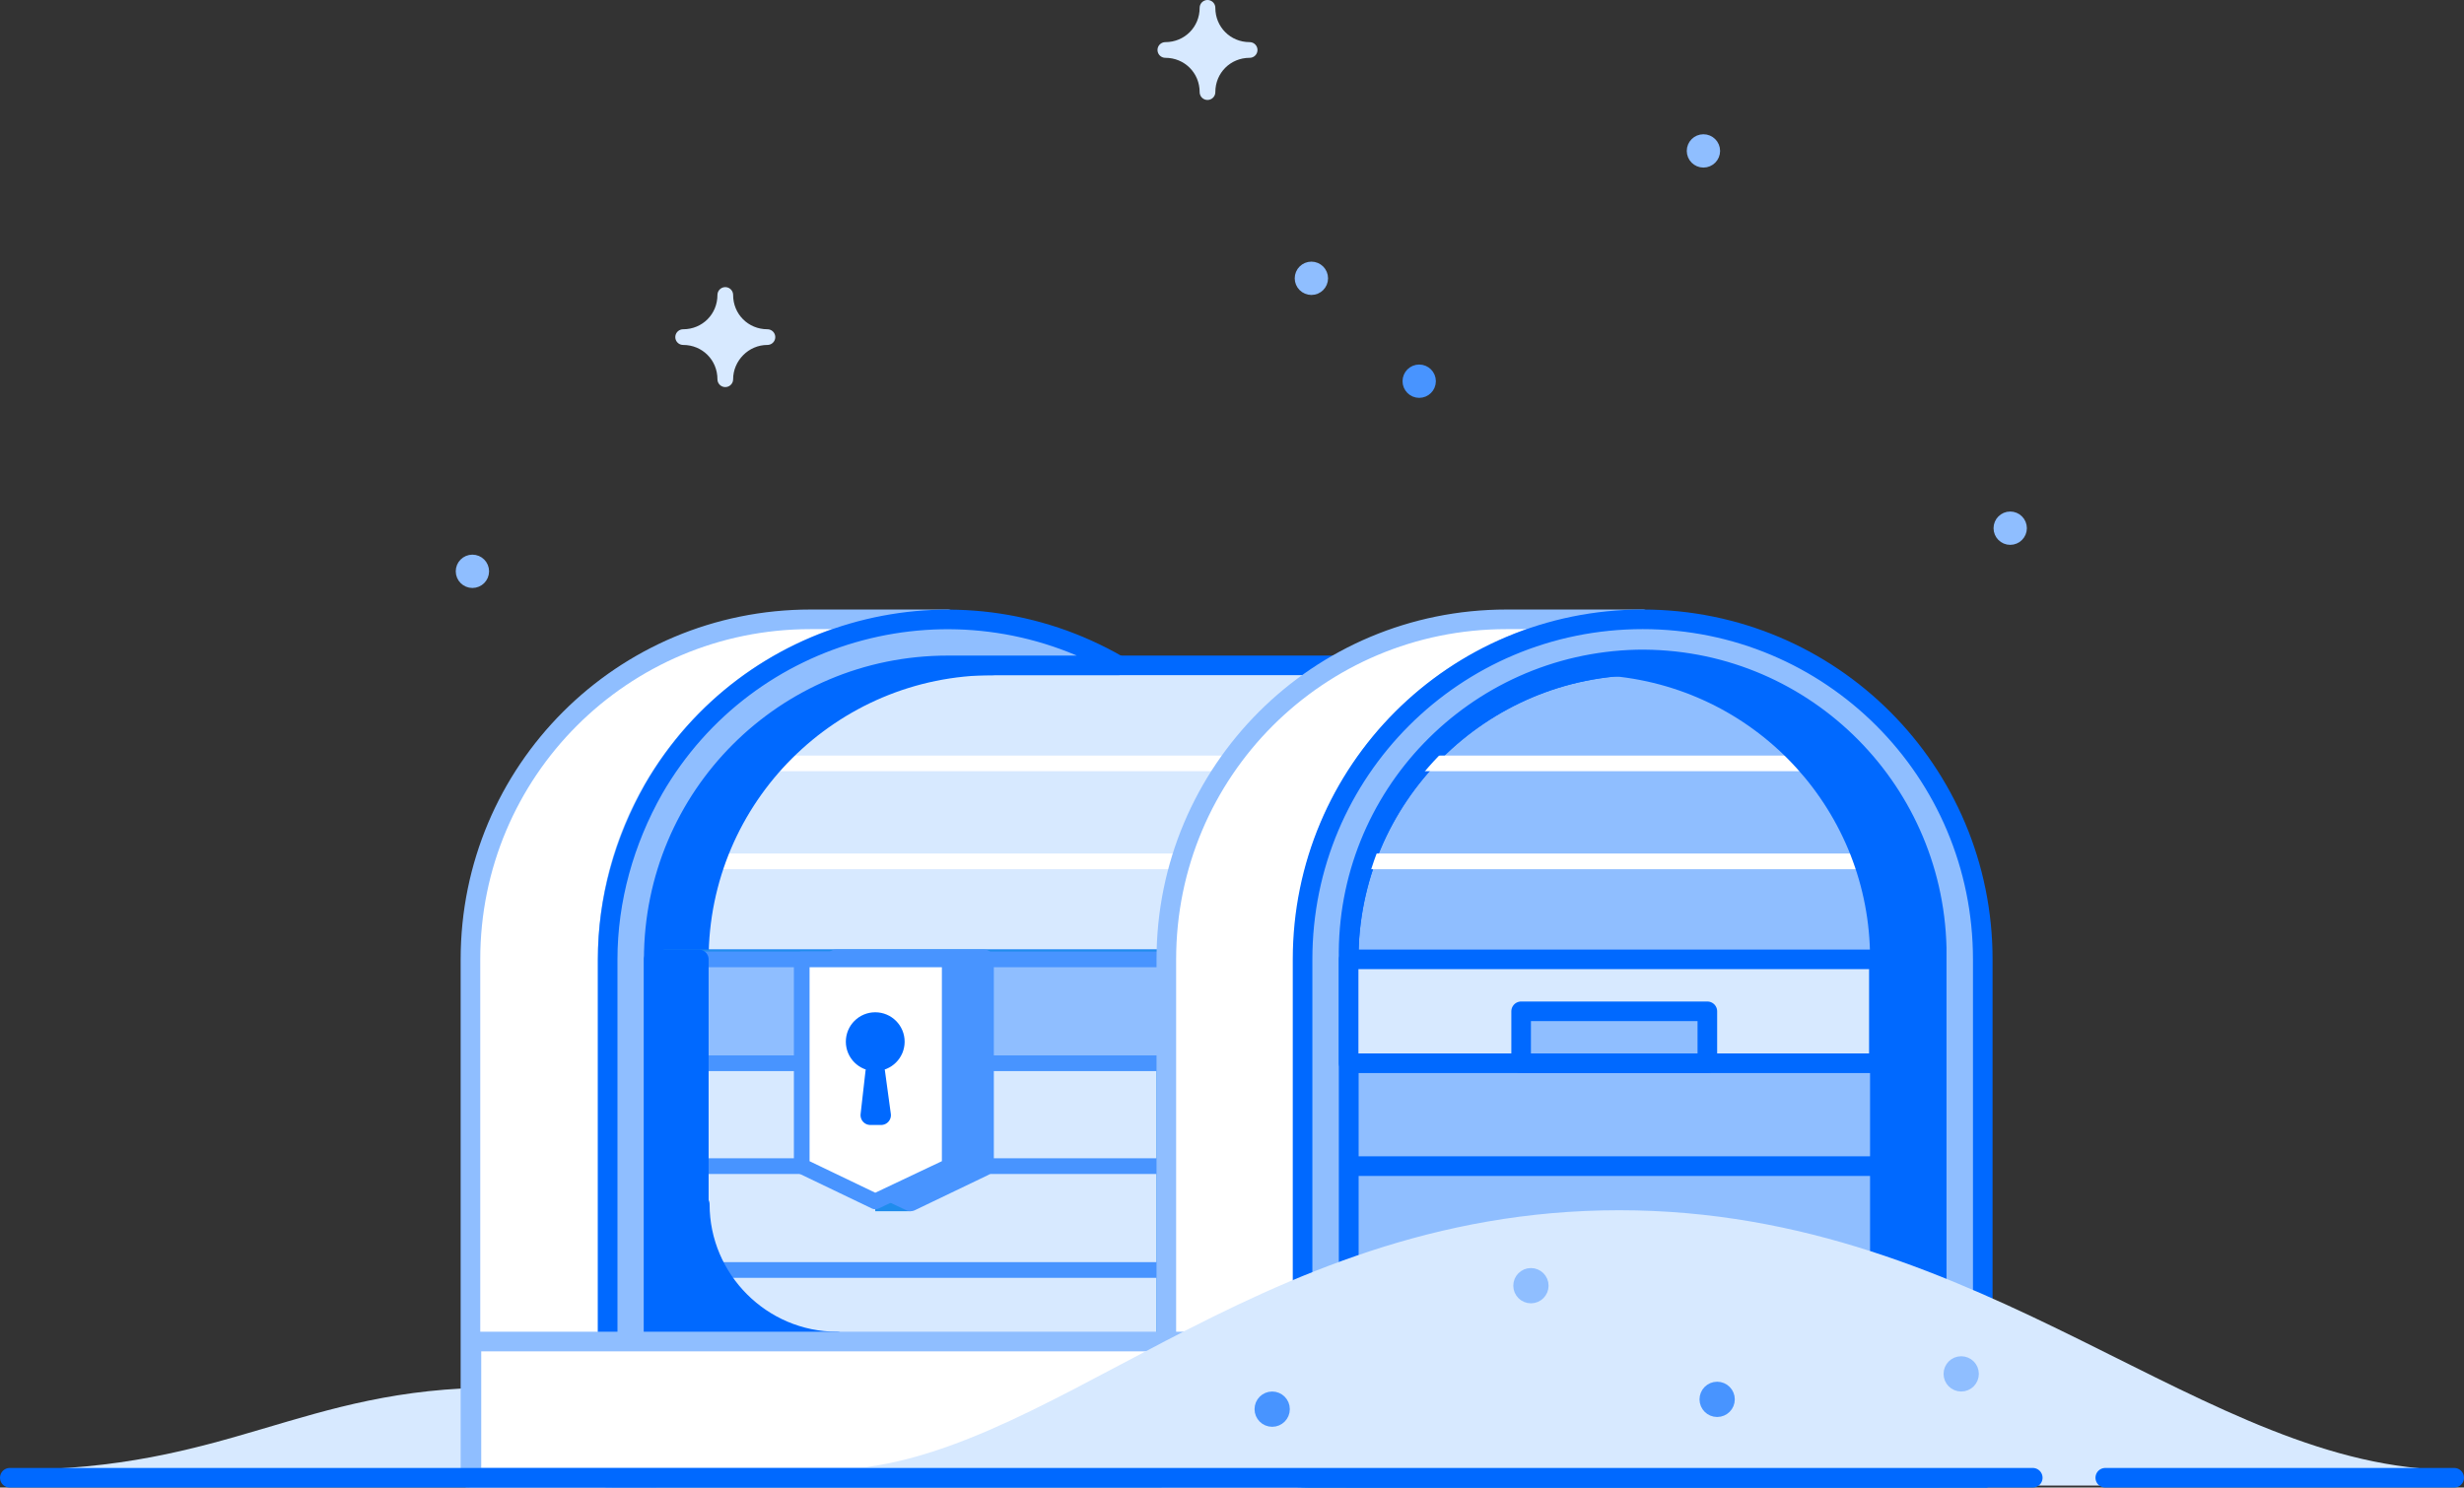 <svg id="svg" xmlns="http://www.w3.org/2000/svg" viewBox="0 0 251.4 151.8"><rect x="0" y="0" width="251.4" height="151.8" fill="#333333" stroke="none"/><style>.st0{fill:#8fbeff;stroke:#0069ff;stroke-width:2;stroke-linejoin:round}.st1{fill:#d7e9ff;stroke:#d7e9ff;stroke-width:1.6;stroke-miterlimit:10}.st2,.st3,.st4,.st5{fill:#d7e9ff;stroke:#0069ff;stroke-width:2;stroke-linejoin:round}.st3,.st4,.st5{fill:none;stroke:#fff;stroke-width:1.6}.st4,.st5{fill:#0069ff;stroke:#0069ff;stroke-width:2}.st5{fill:#d7e9ff;stroke:#1f8ced}.st10,.st6,.st7,.st8,.st9{fill:none;stroke:#4894ff;stroke-width:1.6;stroke-linejoin:round}.st10,.st7,.st8,.st9{stroke:#1f8ced}.st10,.st8,.st9{fill:#8fbeff;stroke:#4894ff}.st10,.st9{fill:#fff;stroke:#8fbeff;stroke-width:2}.st10{fill:none;stroke:#0069ff}.st11,.st12{stroke:#1f8ced}.st11{stroke-width:2;stroke-linejoin:round;fill:#1f8ced}.st12{fill:none}.st12,.st13,.st14{stroke-width:2;stroke-linejoin:round}.st13{stroke-linecap:round;fill:none;stroke:#0069ff}.st14{fill:#4894ff;stroke:#4894ff}.st15{fill:#fff}.st16,.st17,.st18{fill:#4894ff;stroke:#4894ff;stroke-width:1.6;stroke-linejoin:round}.st17,.st18{fill:#8fbeff;stroke:#8fbeff}.st18{fill:#d7e9ff;stroke:#d7e9ff}</style><path class="st0" d="M167.6 67.9c-16.6 0-30 13.4-30 30v52.9h60V97.9c0-16.6-13.4-30-30-30z"/><path class="st1" d="M1 150.8c22.7 0 29.9-8.4 49.7-8.4 37.3 0 54.6 8.4 80.5 8.4H1z"/><path class="st2" d="M167.6 67.9H96.7c-16.6 0-30 13.4-30 30h70.9c0-16.6 13.5-30 30-30z"/><path class="st3" d="M68.4 87.9H192M72.4 77.9h114.8"/><path class="st4" d="M101.3 67.9h-4.6c-16.6 0-30 13.4-30 30h4.6c0-16.6 13.5-30 30-30z"/><path class="st5" d="M66.7 97.9H119v52.9H66.7z"/><path class="st6" d="M119 119H66.7M119 129.6H66.7"/><path class="st7" d="M119 140.2H66.7"/><path class="st8" d="M64.8 97.9H121v10.6H64.8z"/><path class="st9" d="M167.6 63.2h-13.9c-19.2 0-34.7 15.5-34.7 34.7v53h14v-53c-.1-19.2 15.4-34.7 34.6-34.7zM96.7 63.2h-14C63.5 63.2 48 78.7 48 97.9v53h14v-53c0-19.2 15.5-34.7 34.7-34.7z"/><path class="st0" d="M66.7 97.9c0-16.6 13.4-30 30-30h17.4c-16.6-9.6-37.8-4-47.4 12.6-3 5.3-4.7 11.3-4.7 17.4v52.9h4.7V97.9z"/><path class="st4" d="M66.7 97.9h4.6v39h-4.6z"/><path class="st10" d="M197.6 119h-64.9"/><path class="st7" d="M197.6 129.6h-64.9M197.6 140.2h-64.9"/><path class="st4" d="M71.4 122.9c0 7.7 6.3 14 14 14h-14v-14zM167.6 67.9c-1 0-2 .1-2.9.1 15.4 1.5 27.1 14.4 27.1 29.8v52.9h5.9V97.9c-.1-16.6-13.5-30-30.1-30z"/><path class="st0" d="M167.6 63.2c-19.2 0-34.7 15.5-34.7 34.7v53h69.4v-53c0-19.2-15.5-34.7-34.7-34.7zm30 87.6h-60V97.9c-.3-16.6 12.9-30.2 29.4-30.6 16.6-.3 30.2 12.9 30.6 29.4v54.1z"/><path class="st9" d="M48.1 136.9h84.8v13.9H48.1z"/><path class="st11" d="M133 136.9h69.4v13.9H133z"/><path class="st1" d="M84.3 150.8c22.7 0 43.6-26.5 80.9-26.5s59.3 26.5 85.2 26.5H84.3z"/><path class="st2" d="M137.6 97.9h54.1v10.6h-54.1z"/><path class="st12" d="M89.3 122.6h3.6"/><path class="st13" d="M214.8 150.8h35.6M1 150.8h206.4"/><path class="st14" d="M100.4 119l-7.5 3.6-7.6-3.6V97.9h15.1z"/><path class="st15" d="M96.9 119l-7.6 3.6-7.5-3.6V97.9h15.1z"/><path class="st6" d="M96.9 119l-7.6 3.6-7.5-3.6V97.9h15.1z"/><circle class="st4" cx="89.3" cy="106.3" r="2"/><path class="st4" d="M89.9 113.8h-1.1l.5-4.4z"/><path class="st0" d="M155.2 103.2h19v5.3h-19z"/><circle class="st16" cx="129.8" cy="143.8" r="1"/><circle class="st16" cx="175.2" cy="142.8" r="1"/><circle class="st17" cx="156.2" cy="131.2" r="1"/><circle class="st17" cx="200.1" cy="140.2" r="1"/><path class="st18" d="M78.3 34.4c-2.4 0-4.3-1.9-4.3-4.3 0 2.4-1.9 4.3-4.3 4.3 2.4 0 4.3 1.9 4.3 4.3 0-2.3 1.9-4.3 4.3-4.3zM127.5 5.1c-2.4 0-4.3-1.9-4.3-4.3 0 2.4-1.9 4.3-4.3 4.3 2.4 0 4.3 1.9 4.3 4.3 0-2.4 1.9-4.3 4.3-4.3z"/><circle class="st17" cx="133.8" cy="28.4" r=".9"/><circle class="st17" cx="205.1" cy="53.9" r=".9"/><circle class="st17" cx="173.8" cy="15.4" r=".9"/><circle class="st17" cx="48.2" cy="58.3" r=".9"/><circle class="st16" cx="144.8" cy="38.9" r=".9"/></svg>